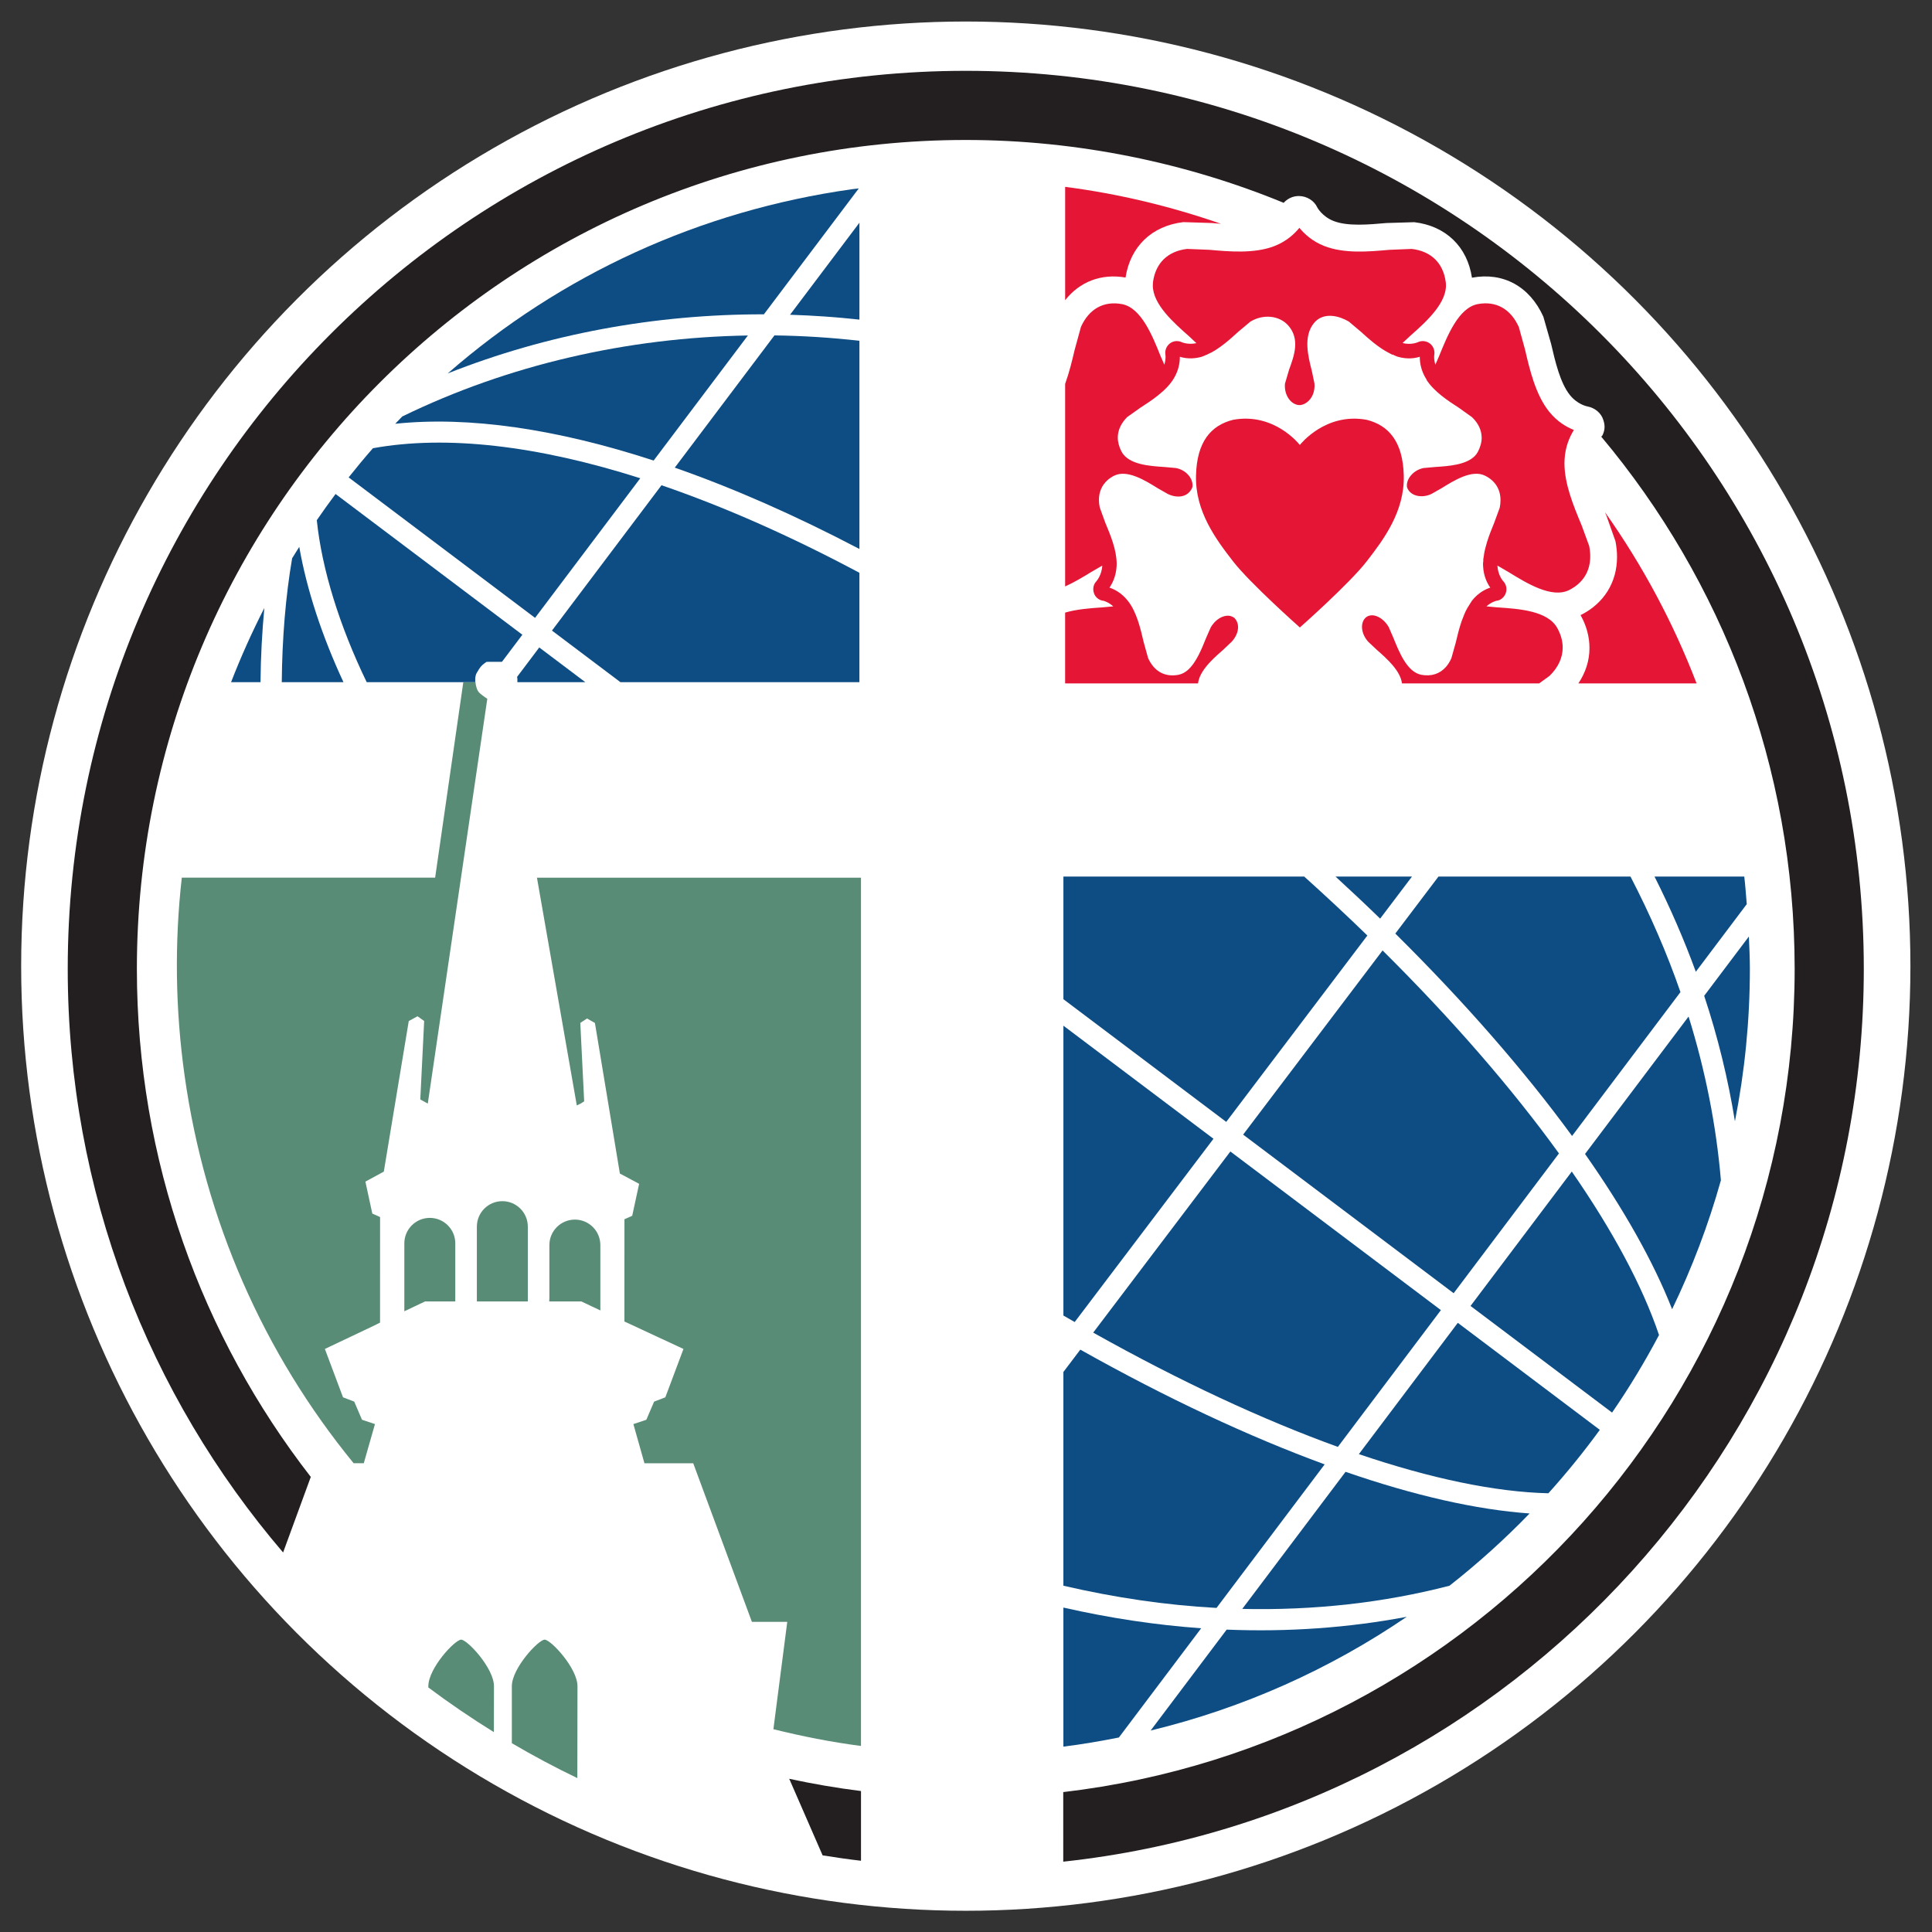 <?xml version="1.0" encoding="UTF-8"?>
<svg width="182.65" height="182.65" version="1.1" viewBox="0 0 182.65 182.65" xml:space="preserve" xmlns="http://www.w3.org/2000/svg"><rect x="0" y="0" width="182.65" height="182.65" fill="#333333" stroke="none"/><g transform="matrix(1.333 0 0 -1.333 5.324 177.32)"><circle transform="scale(1,-1)" cx="64.502" cy="-64.502" r="66.995" fill="#fff" stroke-width="1.052"/><g stroke-width=".1"><path d="m54.346 1.437c0.902-0.146 1.809-0.277 2.724-0.383v4.945c-1.724 0.214-3.422 0.509-5.096 0.869l0.066-0.138 2.307-5.293" fill="#231f20"/><g fill="#e51635"><path d="m75.832 113.34c0.34 2.195 1.859 3.666 4.098 3.93 0 0 1.984-0.06 2.001-0.062 0.206-0.018 0.438-0.037 0.665-0.055-3.583 1.245-7.278 2.132-11.047 2.619v-8.039c1.03 1.307 2.55 1.906 4.283 1.607"/><path d="m109.94 96.445 0.635-1.796 3e-3 -0.014c0.075-0.379 0.112-0.75 0.112-1.109 0-1.787-0.91-3.28-2.557-4.114-0.013-7e-3 -0.028-0.003-0.04-0.01 6e-3 -0.012 0.017-0.017 0.024-0.029 0.41-0.743 0.618-1.52 0.618-2.311 0-0.896-0.278-1.746-0.788-2.509h8.385c-1.654 4.313-3.836 8.384-6.494 12.139 0.018-0.046 0.039-0.097 0.057-0.142l0.045-0.106"/><path d="m108.72 94.287c-2e-3 0.005-0.528 1.443-0.528 1.443s-0.045 0.107-0.058 0.142c-0.526 1.266-1.173 2.825-1.173 4.293 0 0.083 2e-3 0.165 7e-3 0.247 0.047 0.94 0.367 1.639 0.662 2.117-0.516 0.205-1.18 0.579-1.764 1.31-0.96 1.204-1.372 2.977-1.705 4.406 0 0-0.435 1.575-0.435 1.582-0.582 1.291-1.618 1.87-2.914 1.629-1.356-0.257-2.153-2.231-2.744-3.695 0 0-0.134-0.306-0.263-0.601-0.065 0.217-0.086 0.41-0.086 0.535 0 0.098 9e-3 0.158 0.01 0.164 0.007 0.047 0.011 0.092 0.011 0.137 0 0.256-0.11 0.492-0.307 0.654-0.273 0.205-0.59 0.235-0.875 0.102-0.024-0.012-0.48-0.211-1.08-0.057 0.241 0.225 0.519 0.485 0.534 0.498 1.15 1.018 2.724 2.413 2.529 3.832-0.183 1.35-1.04 2.183-2.41 2.344 0 0-1.586-0.063-1.606-0.065-1.421-0.128-3.191-0.287-4.617 0.279-0.84 0.333-1.394 0.855-1.746 1.282-0.354-0.431-0.907-0.951-1.743-1.282-1.427-0.568-3.272-0.401-4.626-0.278 0 0-1.593 0.064-1.593 0.065-1.373-0.162-2.232-0.996-2.42-2.345l-0.013-0.25c0-1.337 1.48-2.64 2.575-3.606 0 0 0.272-0.254 0.515-0.483-0.571-0.126-1.008 0.055-1.012 0.058-0.285 0.143-0.63 0.111-0.877-0.084-0.208-0.172-0.318-0.408-0.318-0.658v-0.019l0.012-0.137 0.009-0.142c0-0.121-0.02-0.32-0.087-0.545-0.128 0.291-0.268 0.609-0.272 0.62-0.579 1.443-1.372 3.42-2.733 3.676-1.298 0.24-2.334-0.338-2.91-1.616 0 0-0.439-1.598-0.449-1.639-0.175-0.751-0.381-1.596-0.672-2.406v-14.362c0.652 0.294 1.302 0.686 1.871 1.035 0 0 0.451 0.262 0.764 0.443-0.038-0.66-0.381-1.068-0.421-1.113-0.14-0.138-0.22-0.343-0.22-0.555 0-0.095 0.016-0.193 0.05-0.285 0.09-0.294 0.37-0.521 0.703-0.548-0.026 0.002 0.316-0.079 0.666-0.391-0.338-0.031-0.771-0.071-0.796-0.073-0.814-0.054-1.786-0.125-2.618-0.369v-5.021h9.425c0.069 0.567 0.466 1.109 0.929 1.59 0.275 0.284 0.572 0.546 0.838 0.778l0.613 0.579c4e-4 7e-4 8e-4 0.001 0.001 0.002l0.014 0.013c0.518 0.576 0.593 1.27 0.181 1.684-0.197 0.146-0.429 0.189-0.676 0.129-0.291-0.065-0.573-0.254-0.79-0.511-0.078-0.09-0.149-0.188-0.208-0.293l-0.34-0.775c-0.303-0.756-0.69-1.72-1.282-2.244-0.2-0.173-0.423-0.296-0.674-0.344-0.961-0.176-1.72 0.243-2.147 1.191 0 0.004-0.309 1.112-0.309 1.112-0.225 0.965-0.501 2.171-1.142 2.966-0.46 0.574-0.976 0.809-1.288 0.915 0.189 0.277 0.465 0.779 0.507 1.522 0 0.049 0.004 0.102 0.004 0.16 0 0.986-0.443 2.055-0.806 2.917l-0.393 1.085c-0.039 0.185-0.06 0.361-0.06 0.533 0 0.57 0.212 1.05 0.611 1.408 0.135 0.118 0.289 0.222 0.465 0.311 0.92 0.459 2.177-0.316 3.1-0.889l0.718-0.41c0.42-0.199 0.85-0.231 1.181-0.096 0.125 0.051 0.231 0.126 0.321 0.219 0.091 0.091 0.166 0.2 0.22 0.329 0.002 0.011 0.002 0.02 0.005 0.031 0 0.005 0.011 0.004 0.011 0.009 0.004 0.043 0.008 0.084 0.008 0.127 0 0.557-0.508 1.097-1.172 1.225l-0.823 0.074c-1.068 0.07-2.533 0.167-3.036 1.08-0.175 0.338-0.27 0.675-0.27 1.006 0 0.518 0.228 1.018 0.671 1.459l0.921 0.653c0.403 0.26 0.854 0.553 1.271 0.889 0.435 0.346 0.836 0.737 1.106 1.189 0.367 0.603 0.432 1.175 0.432 1.521v0.021c0.323-0.102 0.88-0.197 1.558 2e-3 0.112 0.032 0.218 0.093 0.328 0.139 0.001-2e-3 0.003-4e-3 0.005-7e-3 0.031 0.013 0.059 0.033 0.089 0.047 0.177 0.08 0.349 0.167 0.518 0.272 0.008 5e-3 0.015 0.01 0.023 0.015 0.448 0.283 0.867 0.624 1.249 0.968 0.121 0.109 0.243 0.218 0.356 0.322l0.876 0.735c0.914 0.551 2.041 0.441 2.68-0.268 0.863-0.967 0.421-2.171 0.065-3.14l-0.292-0.994c-0.068-0.75 0.354-1.426 0.944-1.514h0.167c0.16 0.023 0.305 0.089 0.433 0.184 0.375 0.262 0.599 0.784 0.548 1.345l-0.188 0.895c-0.259 1.021-0.614 2.406 0.126 3.357 0.077 0.099 0.161 0.182 0.248 0.252 0.658 0.512 1.589 0.281 2.256-0.117l0.87-0.735c0.516-0.474 1.125-1.008 1.783-1.386 0.074-0.043 0.147-0.079 0.222-0.118 0.07-0.035 0.137-0.079 0.208-0.11 0.003 6e-3 0.009 0.011 0.012 0.017 0.125-0.054 0.246-0.122 0.374-0.159 0.678-0.199 1.239-0.104 1.559-2e-3v-0.021c0-0.346 0.066-0.918 0.432-1.521 0.014-0.024 0.036-0.043 0.051-0.066-0.005-5e-3 -0.008-0.013-0.014-0.018 0.543-0.847 1.514-1.483 2.311-1.998l0.926-0.662c0.451-0.434 0.682-0.937 0.682-1.461 0-0.33-0.097-0.668-0.276-1.006-0.06-0.111-0.135-0.209-0.222-0.297-0.63-0.624-1.865-0.706-2.798-0.767l-0.825-0.074c-0.332-0.065-0.626-0.235-0.836-0.459-0.215-0.222-0.348-0.5-0.348-0.783 0-0.041 0.004-0.082 0.012-0.125 0.097-0.26 0.275-0.432 0.521-0.537 0.347-0.147 0.801-0.127 1.199 0.06 0.003 0 0.724 0.41 0.724 0.41 0.919 0.572 2.175 1.348 3.094 0.889 0.719-0.359 1.091-0.967 1.091-1.734 0-0.172-0.018-0.348-0.054-0.533l-0.398-1.085c-0.171-0.414-0.356-0.875-0.504-1.352-0.024-0.073-0.04-0.146-0.061-0.22-0.043-0.152-0.085-0.303-0.117-0.456-0.025-0.116-0.037-0.23-0.054-0.346-0.012-0.086-0.033-0.173-0.04-0.259 5e-3 -0.001 0.01-0.003 0.014-0.004-6e-3 -0.088-0.027-0.178-0.027-0.265 0-0.059 0-0.111 6e-3 -0.16 0.038-0.742 0.312-1.244 0.511-1.522-0.317-0.105-0.834-0.341-1.292-0.915-0.035-0.044-0.059-0.1-0.092-0.146-1e-3 4e-4 -3e-3 4e-4 -5e-3 0.002-0.03-0.042-0.051-0.093-0.08-0.137-0.1-0.155-0.199-0.308-0.28-0.48-0.075-0.155-0.136-0.319-0.198-0.483-0.024-0.066-0.056-0.129-0.078-0.195-0.18-0.52-0.312-1.059-0.424-1.542l-0.311-1.112c-0.105-0.234-0.23-0.436-0.375-0.605-0.436-0.5-1.039-0.701-1.754-0.57-1.007 0.193-1.565 1.587-1.976 2.603l-0.336 0.775c-0.243 0.435-0.648 0.758-1.041 0.83-0.239 0.037-0.456-0.016-0.615-0.17-0.002-0.003-0.003-0.007-5e-3 -0.01-0.003-0.003-0.007-0.003-0.011-0.006-0.361-0.377-0.29-1.122 0.221-1.684 0-0.005 0.61-0.572 0.61-0.572 0.719-0.632 1.662-1.473 1.78-2.375h9.728c0.339 0.244 0.729 0.525 0.731 0.528 0.614 0.594 0.938 1.289 0.938 2.012 0 0.458-0.127 0.919-0.379 1.377-0.668 1.238-2.731 1.374-4.277 1.476 0 0-0.41 0.038-0.753 0.07 0.352 0.312 0.697 0.394 0.714 0.396 0.281 0.023 0.56 0.244 0.664 0.561 0.097 0.309 0.016 0.63-0.205 0.85 0 0.001-0.359 0.402-0.394 1.085 0.299-0.173 0.773-0.45 0.798-0.464 1.293-0.797 3.071-1.887 4.297-1.268 0.976 0.494 1.489 1.327 1.489 2.387 0 0.231-0.024 0.472-0.073 0.723"/><path d="m92.932 103.25c-2.914 0.535-4.699-1.735-4.74-1.785-0.037 0.05-1.816 2.32-4.732 1.785-1.578-0.393-2.57-1.566-2.63-3.941-0.072-2.547 1.418-4.541 2.63-6.102 1.198-1.545 4.648-4.609 4.732-4.684v-0.004 0.004l0.004-0.004v0.004c0.089 0.074 3.54 3.139 4.736 4.684 1.212 1.561 2.703 3.555 2.632 6.102-0.06 2.375-1.055 3.548-2.632 3.941"/></g><g fill="#0d4d84"><path d="m41.416 99.105c-7.279 2.32-13.742 3.075-18.961 2.129-0.589-0.673-1.163-1.363-1.723-2.069l13.222-9.962 7.462 9.902"/><path d="m35.152 88.301 4.856-3.659h16.949v7.758c-4.904 2.617-9.611 4.691-14.036 6.209l-7.769-10.309"/><path d="m43.862 99.857c4.159-1.455 8.546-3.381 13.096-5.769v14.766c-2.004 0.228-4.016 0.355-6.027 0.382l-7.069-9.379"/><path d="m56.912 119.66c-0.158-0.019-0.316-0.032-0.473-0.055-10.788-1.516-20.66-6.064-28.678-13.065 7.042 2.794 14.708 4.203 22.422 4.191l6.729 8.929"/><path d="m42.364 100.36 6.684 8.87c-8.545-0.144-16.993-2.079-24.514-5.745-0.167-0.171-0.334-0.343-0.498-0.517 5.213 0.549 11.436-0.358 18.329-2.608"/><path d="m52.038 110.7c1.642-0.052 3.284-0.164 4.92-0.345v6.873l-4.92-6.528"/></g><g fill="#598c76"><path d="m21.806 29.247 0.793 2.777-0.919 0.307-0.551 1.287-0.796 0.305-1.286 3.43 3.456 1.639 0.457 0.229 0.002 7.487-0.551 0.246-0.49 2.266 1.306 0.709 1.77 10.68 0.622 0.338 0.47-0.335-0.275-5.564 0.532-0.294 4.221 28.709s-0.477 0.303-0.629 0.5c-0.088 0.11-0.185 0.384-0.211 0.68h-0.861l-1.999-13.866h-17.967c-0.52-4.616-0.464-9.329 0.2-14.051 1.44-10.245 5.598-19.671 11.988-27.479h0.719"/><path d="m37.21 54.769 0.227 0.143-0.275 5.564 0.475 0.314 0.562-0.318 1.77-10.68 1.365-0.729-0.49-2.266-0.551-0.246-0.002-7.253 0.44-0.203 3.748-1.743-1.286-3.43-0.796-0.305-0.551-1.287-0.919-0.307 0.784-2.777h3.46l4.162-11.25h2.507l-0.983-7.612c2.045-0.507 4.115-0.917 6.211-1.188v61.58h-22.98l2.826-16.154 0.295 0.146"/><path d="m28.296 40.722v4.119c0 0.998-0.809 1.807-1.807 1.807-0.998 0-1.807-0.809-1.807-1.807v-4.816l1.47 0.697h2.144"/><path d="m33.44 46.027c0 0.998-0.809 1.807-1.807 1.807-0.998 0-1.807-0.809-1.807-1.807v-5.305h3.614v5.305"/><path d="m38.584 40.377v4.343c0 0.998-0.809 1.807-1.806 1.807-0.999 0-1.808-0.809-1.808-1.807v-3.718l-0.011-0.28h2.277l1.351-0.638-0.003 0.293"/><path d="m36.962 13.429c0 1.287-1.891 3.306-2.328 3.306s-2.327-2.019-2.327-3.306v-4.037c1.509-0.888 3.059-1.713 4.645-2.476l0.01 6.513"/><path d="m31.04 13.429c0 1.287-1.891 3.306-2.328 3.306-0.437 0-2.327-2.019-2.327-3.306v-0.085c1.5-1.122 3.051-2.179 4.649-3.168l0.006 3.253"/></g><g fill="#0d4d84"><path d="m16.724 93.427c-0.459-2.681-0.708-5.684-0.734-8.785h4.375c-1.529 3.289-2.609 6.579-3.135 9.597-0.17-0.27-0.341-0.539-0.506-0.811"/><path d="m12.394 84.642h2.088c0.015 1.797 0.111 3.557 0.272 5.263-0.879-1.718-1.667-3.475-2.36-5.263"/><path d="m29.82 85.304c0.254 0.459 0.406 0.586 0.693 0.779l1.093 0.003 1.447 1.92-13.248 9.982c-0.459-0.611-0.9-1.232-1.331-1.858 0.362-3.491 1.61-7.498 3.539-11.488h7.705c-0.023 0.223-0.01 0.462 0.101 0.662"/><path d="m32.696 84.642h4.822l-3.267 2.462-1.569-2.083c0.023-0.127 0.028-0.253 0.015-0.379"/><path d="m82.068 52.26-10.643 8.019v-20.557c0.266-0.153 0.534-0.307 0.8-0.461l9.843 12.998"/><path d="m83.004 17.447-5.392-7.157c6.591 1.594 12.722 4.358 18.162 8.065-4.123-0.777-8.403-1.086-12.77-0.908"/><path d="m71.424 19.011v-9.863c1.329 0.165 2.638 0.391 3.935 0.648l5.838 7.748c-3.228 0.227-6.496 0.723-9.773 1.467"/><path d="m92.982 66.675c-1.44 1.399-2.938 2.794-4.479 4.181h-17.078v-8.698l11.548-8.702 10.009 13.219"/><path d="m107.5 52.458 7.688 10.204c-0.958 2.767-2.15 5.502-3.544 8.194h-13.618l-3.061-4.043c4.896-4.848 9.15-9.719 12.535-14.355"/><path d="m119.89 68.899c-0.055 0.653-0.1 1.309-0.176 1.957h-6.366c1.12-2.224 2.098-4.477 2.929-6.752l3.613 4.796"/><path d="m96.148 70.856h-5.425c1.079-0.991 2.139-1.986 3.166-2.984l2.259 2.984"/><path d="m84.11 18.916c5.07-0.116 10.01 0.43 14.695 1.643 2.011 1.578 3.909 3.292 5.684 5.126-3.768 0.265-8.182 1.268-13.054 2.953l-7.325-9.722"/><path d="m89.954 29.166c-5.361 1.966-11.219 4.703-17.33 8.138l-1.2-1.585v-15.158c3.646-0.847 7.28-1.381 10.86-1.575l7.67 10.18"/><path d="m120.04 66.604-3.169-4.205c0.975-2.942 1.698-5.915 2.18-8.901 0.69 3.5 1.06 7.115 1.06 10.818 0 0.768-0.038 1.528-0.071 2.288"/><path d="m108.42 51.182c2.748-3.913 4.851-7.636 6.176-11.01 1.408 2.916 2.572 5.97 3.46 9.142-0.329 3.891-1.099 7.777-2.293 11.614l-7.343-9.746"/><path d="m92.38 29.892c5.102-1.73 9.665-2.685 13.441-2.775 1.292 1.434 2.509 2.936 3.648 4.498l-10.072 7.59-7.017-9.312"/><path d="m100.3 40.402 10.038-7.563c1.213 1.762 2.322 3.6 3.33 5.502-1.179 3.491-3.297 7.422-6.187 11.593l-7.181-9.531"/><path d="m73.538 38.511c6.146-3.445 12.018-6.177 17.352-8.104l7.308 9.7-14.932 11.25-9.728-12.846"/><path d="m84.172 52.554 14.93-11.249 7.469 9.914c-3.343 4.629-7.59 9.517-12.51 14.396l-9.889-13.06"/></g><path d="m64.5 128c-35.175 0-63.69-28.516-63.69-63.69 0-15.795 5.753-30.261 15.274-41.392l1.964 5.359c-7.731 9.952-12.334 22.456-12.334 36.033 0 32.466 26.319 58.786 58.786 58.786 7.915 0 15.661-1.623 22.553-4.459 0.016 0.028 0.045 0.048 0.062 0.074 0.268 0.254 0.616 0.41 1.004 0.41 0.578 0 1.104-0.342 1.314-0.813 0.014-0.026 0.351-0.639 1.147-0.955 0.995-0.395 2.509-0.259 3.754-0.147 0 0 1.972 0.059 1.977 0.059 2.241-0.265 3.759-1.74 4.09-3.938 3e-3 0 5e-3 3e-3 8e-3 3e-3 2.2 0.409 4.085-0.615 5.055-2.766 0 0 0.548-1.922 0.548-1.92 0.287-1.235 0.643-2.77 1.328-3.629 0.537-0.673 1.191-0.806 1.251-0.817 0.55-0.102 0.989-0.496 1.125-0.958 0.059-0.166 0.089-0.338 0.089-0.508 0-0.213-0.064-0.406-0.149-0.585-0.03-0.029-0.05-0.069-0.084-0.094 8.561-10.211 13.715-23.376 13.715-37.743 0-30.128-22.664-54.964-51.873-58.386l3e-4 -4.935c31.924 3.446 56.777 30.481 56.777 63.321 0 35.175-28.514 63.69-63.689 63.69" fill="#231f20"/></g></g></svg>
